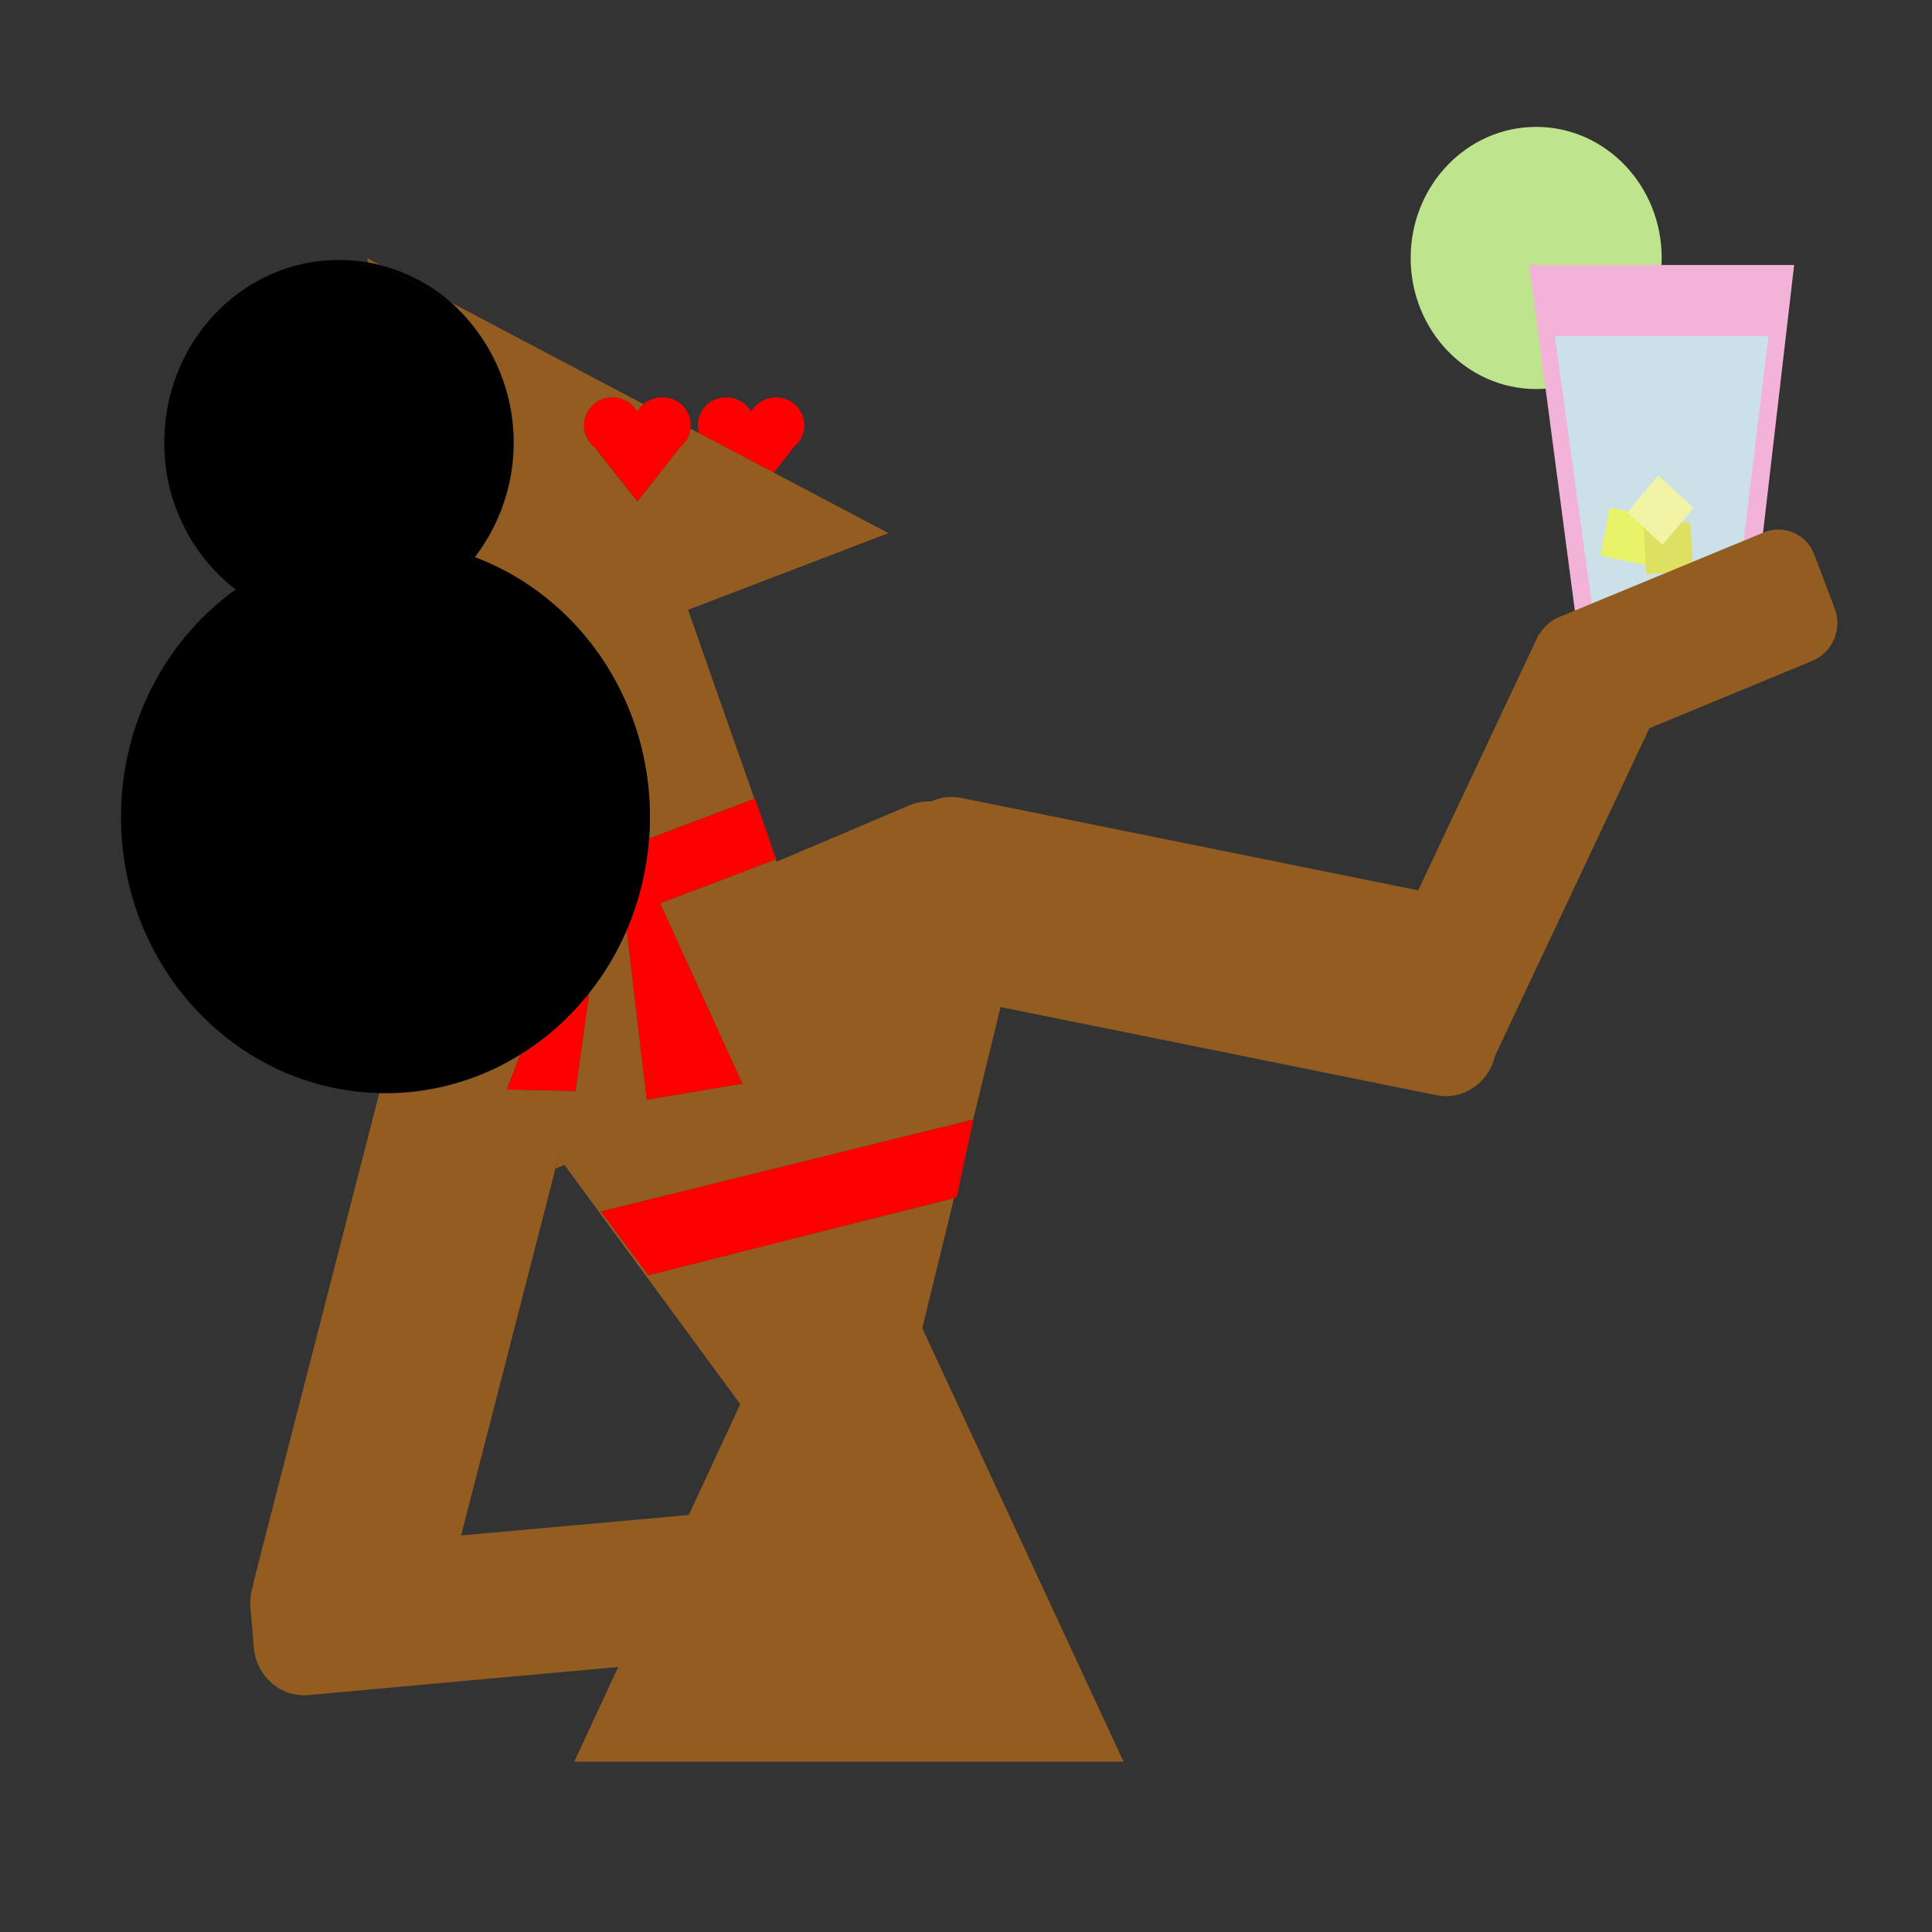 <svg xmlns="http://www.w3.org/2000/svg" viewBox="0 0 650 650"><rect x="0" y="0" width="650" height="650" fill="#333333" stroke="none"/><defs><style>.cls-1{fill:red;}.cls-2{fill:#935c21;}.cls-3{fill:#bee48d;}.cls-4{fill:#f3b3d8;}.cls-5{fill:#cbe1e7;}.cls-6{fill:#e9f368;}.cls-7{fill:#dde061;}.cls-8{fill:#f2f3a4;}</style></defs><g id="Character1"><path class="cls-1" d="M252.78,147.42l-.08.16a.44.44,0,0,1-.1-.16Z"/><path class="cls-1" d="M261.06,133.7a9.52,9.52,0,0,0-8.36,4.84,9.58,9.58,0,0,0-8.38-4.84,9.45,9.45,0,0,0-9.56,9.36,9.68,9.68,0,0,0,.39,2.7l3.16,1.66,8.75,4.61,13.24,7,6.92-8.78h0a9.29,9.29,0,0,0,3.38-7.16A9.45,9.45,0,0,0,261.06,133.7Zm-8.36,13.88a.44.44,0,0,1-.1-.16h.18Z"/><path class="cls-1" d="M252.78,147.42l-.08.16a.44.44,0,0,1-.1-.16Z"/><path class="cls-1" d="M252.78,147.42l-.08.16a.44.44,0,0,1-.1-.16Z"/><path class="cls-2" d="M214.52,147.42c0,.06-.07.12-.09.18a1.62,1.62,0,0,1-.1-.18Z"/><path class="cls-2" d="M128,89.24c-1.31-.34-2.65-.62-4-.86l-.53-1.53Z"/><path class="cls-2" d="M159.8,187.49c-.23.3-.46.59-.7.87l-.46-1.31C159,187.2,159.42,187.33,159.8,187.49Z"/><path class="cls-2" d="M231.49,205.17l22.31,63.56-35.41,13.43c.18-2.39.27-4.8.27-7.25,0-40.26-24.54-74.55-58.86-87.42a63.28,63.28,0,0,0-8-85.69L216.57,136a9.19,9.19,0,0,0-2.14,2.58,9.58,9.58,0,0,0-8.37-4.83,9.46,9.46,0,0,0-9.57,9.36,9.27,9.27,0,0,0,3.41,7.17l14.53,18.43L229,150.23a9.28,9.28,0,0,0,3.33-6l2.87,1.52,3.16,1.66,8.75,4.61,13.24,7,38.57,20.34Z"/><polygon class="cls-2" points="189.93 391.89 186.87 393.18 187.91 389.12 189.93 391.89"/><path d="M218.66,274.91c0,2.45-.09,4.86-.27,7.25a95.48,95.48,0,0,1-4.78,23.65h0c-.16.5-.33,1-.51,1.46-.44,1.24-.9,2.46-1.4,3.67-.26.69-.55,1.37-.84,2.05a91.25,91.25,0,0,1-4.68,9.39,92.52,92.52,0,0,1-7.93,11.71h0v0a91.92,91.92,0,0,1-14,14.14c-.85.69-1.72,1.37-2.59,2-2.18,1.63-4.42,3.17-6.73,4.59a87,87,0,0,1-8.7,4.73,85.42,85.42,0,0,1-30.11,7.95c-2.13.15-4.29.24-6.46.24-.72,0-1.44,0-2.15,0-48.12-1.19-86.79-42.31-86.79-92.87,0-31.75,15.26-59.79,38.56-76.53a62.22,62.22,0,0,1-24-49.49c0-33.9,26.32-61.38,58.78-61.38a56.46,56.46,0,0,1,9.88.87c1.34.24,2.68.52,4,.86h0l23.73,12.53s0,0,0,0a63.28,63.28,0,0,1,8,85.69c-.38-.16-.77-.29-1.16-.44l.46,1.31c.24-.28.47-.57.7-.87C194.12,200.36,218.66,234.65,218.66,274.91Z"/><polygon class="cls-2" points="171.34 366.56 170.51 366.54 170.79 365.81 171.34 366.56"/><polygon class="cls-2" points="171.34 366.56 170.51 366.54 170.79 365.81 171.34 366.56"/><path class="cls-2" d="M517.79,213.26l-40.65,86.29-153.78-31.1a16.16,16.16,0,0,0-10.1,1.21h0a16.59,16.59,0,0,0-7.25,1.27l-44.76,19-.28-.81-38.9,14.76,1,2.24,5.62,12.35,8.43,18.46,12.62,27.63L217.61,370l-3.33-28.14h0l-2-17.05L210.86,313a95.49,95.49,0,0,1-4.68,9.39,92.52,92.52,0,0,1-7.93,11.71h0v0l-1.63,11.49-3,21.45H193l-21.66-.5-.82,0,.28-.74L175,354.89a84.72,84.72,0,0,1-8.69,4.73,85.75,85.75,0,0,1-30.11,8q-3.19.23-6.45.23c-.73,0-1.45,0-2.16,0l-42,163.3a17.45,17.45,0,0,0-.46,2.42,18,18,0,0,0-.86,7.2l1.12,13.43c.78,9.68,9,16.92,18.3,16.09L208,560.84l-14.8,31.85H378L310.29,446.83,321,403.06l-27.75,7L276,414.42,218.13,429l-15.94-21.41L327.4,376.69l9.23-37.89,146.68,29.66c8.89,1.79,17.58-4.11,19.67-13.22l66.91-142ZM249.05,472.43,231.73,509.7l-76.59,6.88,31.73-123.39,1-4.07,2,2.76Z"/><path d="M151.76,101.78,128,89.25A57.6,57.6,0,0,1,151.76,101.78Z"/><path d="M159.8,187.49c-.23.3-.46.59-.7.87l-.46-1.31C159,187.2,159.42,187.33,159.8,187.49Z"/><polygon class="cls-1" points="261.14 289.06 260.96 289.14 253.8 268.73 254.05 268.64 261.14 289.06"/><path class="cls-1" d="M237.14,336.94l12.62,27.63L217.61,370l-3.33-28.14h0l-2-17.05L210.86,313c.29-.68.58-1.36.84-2.05.5-1.21,1-2.43,1.4-3.67.18-.48.35-1,.51-1.46h0a95.48,95.48,0,0,0,4.78-23.65l35.41-13.43L261,289.14l-38.91,14.75,1,2.24,5.63,12.34Z"/><path class="cls-1" d="M198.24,334.13l-1.63,11.49-3,21.45H193l-21.66-.5-.55-.75L175,354.89c2.31-1.42,4.55-3,6.73-4.59.87-.66,1.74-1.34,2.59-2A91.92,91.92,0,0,0,198.24,334.13Z"/><polygon class="cls-1" points="171.34 366.56 170.51 366.54 170.79 365.81 171.34 366.56"/><path d="M159.8,187.49c-.23.3-.46.59-.7.87l-.46-1.31C159,187.2,159.42,187.33,159.8,187.49Z"/><ellipse class="cls-3" cx="516.83" cy="86.79" rx="42.23" ry="44.1"/><polygon class="cls-4" points="603.62 89.14 589.74 208.62 530.27 208.62 519.99 130.75 514.49 89.14 603.62 89.14"/><polygon class="cls-5" points="594.99 113.1 583.38 208.62 536.32 208.62 525.45 129.96 523.12 113.1 594.99 113.1"/><polygon class="cls-6" points="538.48 186.95 541.57 170.75 557.08 173.97 553.99 190.18 538.48 186.95"/><polygon class="cls-7" points="553.91 193.19 552.9 176.7 568.68 175.64 569.7 192.13 553.91 193.19"/><polygon class="cls-8" points="547.47 172.37 557.92 159.97 569.79 170.87 559.35 183.28 547.47 172.37"/><polygon class="cls-1" points="327.39 376.69 320.96 403.06 293.21 410.07 275.98 414.42 218.13 429.03 202.19 407.6 327.39 376.69"/><polygon class="cls-1" points="327.53 376.66 321.84 402.84 320.96 403.06 327.39 376.69 327.53 376.66"/><path class="cls-1" d="M214.52,147.42c0,.06-.07.12-.09.18a1.62,1.62,0,0,1-.1-.18Z"/><path class="cls-1" d="M222.8,133.7a9.72,9.72,0,0,0-6.23,2.25,9.19,9.19,0,0,0-2.14,2.58,9.58,9.58,0,0,0-8.37-4.83,9.46,9.46,0,0,0-9.57,9.36,9.27,9.27,0,0,0,3.41,7.17l14.53,18.43L229,150.23a9.28,9.28,0,0,0,3.33-6,9.11,9.11,0,0,0,.08-1.18A9.45,9.45,0,0,0,222.8,133.7Zm-8.47,13.72h.19c0,.06-.07.12-.09.18A1.62,1.62,0,0,1,214.33,147.42Z"/><path class="cls-1" d="M214.52,147.42c0,.06-.07.12-.09.18a1.62,1.62,0,0,1-.1-.18Z"/><path class="cls-1" d="M214.52,147.42c0,.06-.07.12-.09.18a1.62,1.62,0,0,1-.1-.18Z"/><path class="cls-2" d="M593.52,179.09l-69.24,28.62A13.84,13.84,0,0,0,517,225.35l6.79,17.9a12.88,12.88,0,0,0,16.89,7.64l69.25-28.62a13.85,13.85,0,0,0,7.31-17.64l-6.79-17.9A12.88,12.88,0,0,0,593.52,179.09Z"/><rect class="cls-2" x="602.55" y="194" height="2.27"/></g></svg>